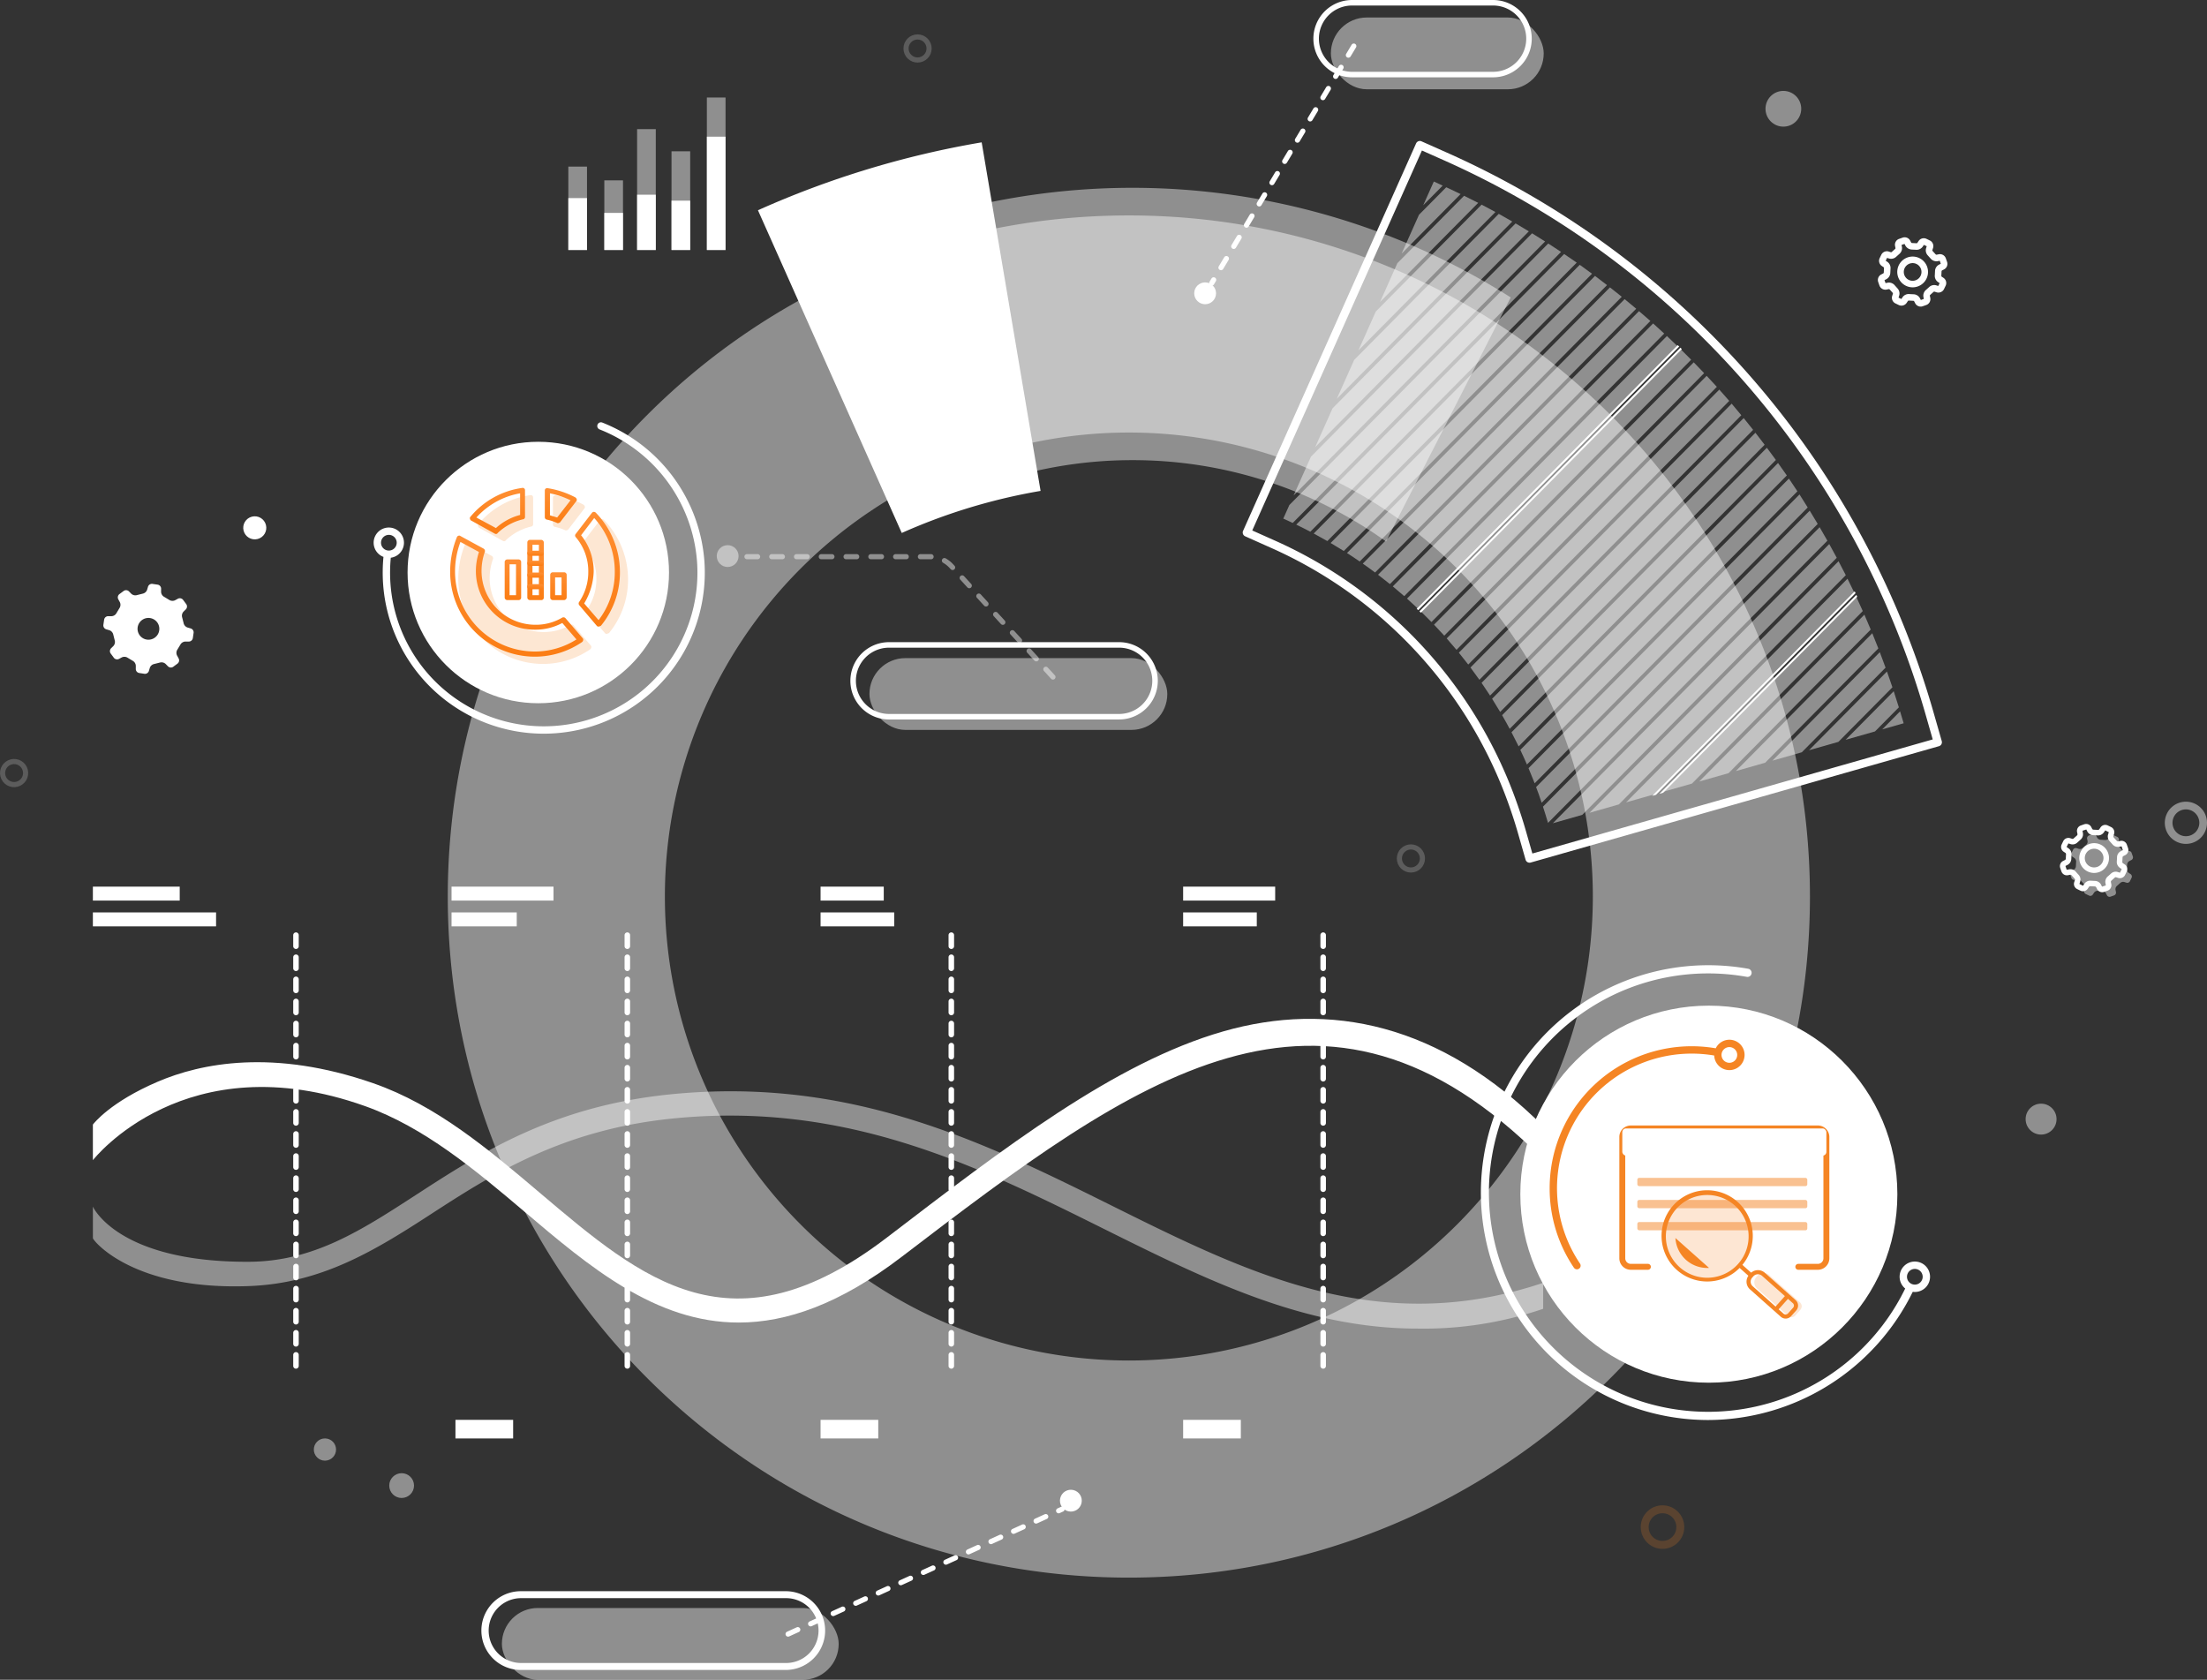 <svg xmlns="http://www.w3.org/2000/svg" xmlns:xlink="http://www.w3.org/1999/xlink" viewBox="0 0 599.459 456.25">
  <rect x="0" y="0" width="599.459" height="456.25" fill="#333333" stroke="none"/>
  <defs>
    <linearGradient id="linear-gradient" x1="139.318" y1="151.949" x2="139.318" y2="162.988" gradientUnits="userSpaceOnUse">
      <stop offset="0" stop-color="#ff8f33"/>
      <stop offset="1" stop-color="#fb7d14"/>
    </linearGradient>
    <linearGradient id="linear-gradient-2" x1="145.466" y1="146.639" x2="145.466" y2="162.988" xlink:href="#linear-gradient"/>
    <linearGradient id="linear-gradient-3" x1="145.466" y1="158.656" x2="145.466" y2="160.054" xlink:href="#linear-gradient"/>
    <linearGradient id="linear-gradient-4" x1="145.466" y1="155.512" x2="145.466" y2="156.91" xlink:href="#linear-gradient"/>
    <linearGradient id="linear-gradient-5" x1="145.466" y1="152.298" x2="145.466" y2="153.696" xlink:href="#linear-gradient"/>
    <linearGradient id="linear-gradient-6" x1="145.466" y1="149.574" x2="145.466" y2="150.971" xlink:href="#linear-gradient"/>
    <linearGradient id="linear-gradient-7" x1="151.684" y1="155.442" x2="151.684" y2="162.988" xlink:href="#linear-gradient"/>
    <linearGradient id="linear-gradient-8" x1="135.112" y1="132.527" x2="135.112" y2="145.032" xlink:href="#linear-gradient"/>
    <linearGradient id="linear-gradient-9" x1="152.326" y1="132.569" x2="152.326" y2="142.098" xlink:href="#linear-gradient"/>
    <linearGradient id="linear-gradient-10" x1="162.295" y1="139.024" x2="162.295" y2="170.184" xlink:href="#linear-gradient"/>
    <linearGradient id="linear-gradient-11" x1="140.344" y1="145.476" x2="140.344" y2="178.358" xlink:href="#linear-gradient"/>
  </defs>
  <title>analytics_llustration</title>
  <g id="Layer_2" data-name="Layer 2">
    <g id="Layer_31" data-name="Layer 31">
      <g>
        <path d="M306.618,58.512c-102.169,0-184.994,82.825-184.994,184.994s82.825,184.994,184.994,184.994,184.994-82.825,184.994-184.994S408.787,58.512,306.618,58.512Zm0,311.018A126.024,126.024,0,1,1,432.642,243.506,126.024,126.024,0,0,1,306.618,369.531Z" style="fill: #fff;opacity: 0.45"/>
        <circle cx="484.394" cy="29.543" r="4.853" style="fill: #fff;opacity: 0.45"/>
        <circle cx="109.092" cy="403.501" r="3.366" style="fill: #fff;opacity: 0.45"/>
        <path d="M32.121,162.756l.442.817a1.631,1.631,0,0,1-.104,1.584l-.826,1.373a1.614,1.614,0,0,1-1.343.839l-.923-.008a1.115,1.115,0,0,0-1.076.92l-.215,1.443a1.116,1.116,0,0,0,.761,1.195l.89.265a1.622,1.622,0,0,1,1.043,1.194l.39,1.539a1.626,1.626,0,0,1-.361,1.545l-.629.619a1.114,1.114,0,0,0-.11,1.411l.869,1.172a1.116,1.116,0,0,0,1.383.307l.779-.421a1.632,1.632,0,0,1,1.584.104l1.375.828a1.613,1.613,0,0,1,.838,1.343l-.007.894a1.114,1.114,0,0,0,.92,1.076l1.444.215a1.117,1.117,0,0,0,1.195-.761l.256-.861a1.622,1.622,0,0,1,1.194-1.042l1.536-.387a1.632,1.632,0,0,1,1.546.361l.669.677a1.117,1.117,0,0,0,1.413.108l1.172-.869a1.115,1.115,0,0,0,.306-1.382l-.454-.835a1.627,1.627,0,0,1,.102-1.583l.813-1.346a1.622,1.622,0,0,1,1.345-.839l.959.006a1.117,1.117,0,0,0,1.076-.922l.215-1.444a1.113,1.113,0,0,0-.762-1.193l-.913-.269a1.616,1.616,0,0,1-1.042-1.192l-.394-1.558a1.628,1.628,0,0,1,.362-1.544l.642-.633a1.114,1.114,0,0,0,.11-1.411l-.869-1.172a1.117,1.117,0,0,0-1.383-.307l-.794.43a1.635,1.635,0,0,1-1.584-.104l-1.367-.824a1.616,1.616,0,0,1-.838-1.343l.007-.893a1.114,1.114,0,0,0-.92-1.076l-1.443-.214a1.117,1.117,0,0,0-1.195.761l-.255.856a1.621,1.621,0,0,1-1.194,1.041l-1.55.391a1.627,1.627,0,0,1-1.544-.362l-.651-.661a1.114,1.114,0,0,0-1.411-.11l-1.172.869A1.116,1.116,0,0,0,32.121,162.756Zm10.575,6.279a2.957,2.957,0,1,1-4.137-.615A2.957,2.957,0,0,1,42.696,169.035Z" style="fill: #fff"/>
        <circle cx="3.832" cy="209.972" r="3.132" transform="translate(-51.907 7.497) rotate(-14.346)" style="fill: none;stroke: #fff;stroke-linecap: round;stroke-linejoin: round;stroke-width: 1.396px;opacity: 0.2"/>
        <circle cx="69.2" cy="143.365" r="3.132" transform="translate(-33.365 21.617) rotate(-14.346)" style="fill: #fff"/>
        <circle cx="451.564" cy="414.776" r="4.838" style="fill: none;stroke: #f58524;stroke-linecap: round;stroke-linejoin: round;stroke-width: 2.156px;opacity: 0.2"/>
        <circle cx="554.395" cy="303.968" r="4.199" style="fill: #fff;opacity: 0.45"/>
        <g style="opacity: 0.45">
          <path d="M593.728,229.211a5.73,5.73,0,1,1,5.731-5.73A5.735,5.735,0,0,1,593.728,229.211Zm0-9.372a3.642,3.642,0,1,0,3.644,3.642A3.646,3.646,0,0,0,593.728,219.839Z" style="fill: #fff"/>
        </g>
        <circle cx="88.26" cy="393.71" r="3.019" style="fill: #fff;opacity: 0.45"/>
        <path d="M578.943,233.575a.802.802,0,0,0,.376-.947l-.348-.991a.803.803,0,0,0-.885-.506l-.656.13a1.174,1.174,0,0,1-1.067-.409l-.768-.861a1.162,1.162,0,0,1-.29-1.102l.202-.633a.803.803,0,0,0-.404-.936l-.947-.455a.803.803,0,0,0-.984.269l-.372.556a1.167,1.167,0,0,1-1.043.463l-1.141-.059a1.171,1.171,0,0,1-.985-.577l-.292-.565a.802.802,0,0,0-.947-.376l-.991.348a.803.803,0,0,0-.505.886l.124.625a1.175,1.175,0,0,1-.409,1.067l-.862.769a1.161,1.161,0,0,1-1.102.29l-.613-.195a.802.802,0,0,0-.936.403l-.455.947a.804.804,0,0,0,.269.984l.538.36a1.167,1.167,0,0,1,.462,1.043l-.061,1.139a1.175,1.175,0,0,1-.577.986l-.608.316a.804.804,0,0,0-.375.948l.348.991a.802.802,0,0,0,.885.504l.67-.134a1.171,1.171,0,0,1,1.067.408l.752.846a1.167,1.167,0,0,1,.291,1.103l-.209.658a.804.804,0,0,0,.405.936l.947.455a.801.801,0,0,0,.983-.27l.38-.57a1.163,1.163,0,0,1,1.042-.462l1.155.061a1.172,1.172,0,0,1,.985.578l.298.576a.802.802,0,0,0,.947.376l.991-.348a.804.804,0,0,0,.506-.886l-.127-.638a1.177,1.177,0,0,1,.409-1.067l.858-.764a1.163,1.163,0,0,1,1.102-.29l.612.195a.802.802,0,0,0,.936-.404l.454-.946a.804.804,0,0,0-.269-.984l-.535-.357a1.166,1.166,0,0,1-.462-1.043l.061-1.149a1.171,1.171,0,0,1,.578-.985Z" style="fill: #fff;opacity: 0.45"/>
        <g>
          <path d="M567.467,229.25a4.04,4.04,0,1,0,5.15,2.475A4.01,4.01,0,0,0,567.467,229.25Zm3.627,4.912a2.539,2.539,0,1,1,.107-1.941A2.523,2.523,0,0,1,571.094,234.162Z" style="fill: #fff"/>
          <path d="M577.124,234.792l-.534-.356a.472.472,0,0,1-.13-.381l.062-1.212a.465.465,0,0,1,.172-.295l.594-.307h.002a1.555,1.555,0,0,0,.737-1.861l-.348-.99a1.544,1.544,0,0,0-1.738-.993l-.657.13a.503.503,0,0,1-.36-.172l-.819-.913a.452.452,0,0,1-.084-.323l.201-.633a1.555,1.555,0,0,0-.793-1.839l-.946-.455a1.554,1.554,0,0,0-1.934.528l-.37.555a.461.461,0,0,1-.382.131l-1.203-.06a.428.428,0,0,1-.295-.173l-.292-.565a1.562,1.562,0,0,0-1.861-.738l-.99.348a1.555,1.555,0,0,0-.993,1.739l.124.625a.482.482,0,0,1-.173.362l-.912.817a.434.434,0,0,1-.325.086l-.613-.195a1.553,1.553,0,0,0-1.839.793l-.455.948a1.555,1.555,0,0,0,.527,1.932l.537.358a.478.478,0,0,1,.131.38l-.062,1.202a.462.462,0,0,1-.172.297l-.611.316a1.558,1.558,0,0,0-.735,1.861l.348.99a1.558,1.558,0,0,0,1.74.992l.671-.134a.445.445,0,0,1,.358.171l.802.896a.455.455,0,0,1,.087.329l-.208.657a1.553,1.553,0,0,0,.795,1.838l.945.455a1.552,1.552,0,0,0,1.933-.529l.38-.57a.511.511,0,0,1,.378-.129l1.219.062a.558.558,0,0,1,.295.171l.298.579a1.561,1.561,0,0,0,1.376.819,1.485,1.485,0,0,0,.485-.081l.99-.348a1.555,1.555,0,0,0,.993-1.74l-.127-.637a.482.482,0,0,1,.173-.362l.908-.814a.471.471,0,0,1,.324-.085l.613.195a1.555,1.555,0,0,0,1.839-.795l.454-.946A1.555,1.555,0,0,0,577.124,234.792Zm-1.311,2.243-.613-.195a1.864,1.864,0,0,0-1.828.445l-.809.725a1.908,1.908,0,0,0-.694,1.813l.108.669-1.023.336-.298-.579a1.894,1.894,0,0,0-1.565-.981l-.045.001-1.085-.055a1.922,1.922,0,0,0-1.776.788l-.413.58-.962-.489.208-.657a1.875,1.875,0,0,0-.444-1.829l-.714-.797a1.898,1.898,0,0,0-1.812-.692l-.701.116L561.01,235.209l.611-.316a1.887,1.887,0,0,0,.979-1.611l.055-1.07a1.906,1.906,0,0,0-.787-1.775l-.548-.394.487-.961.612.195a1.863,1.863,0,0,0,1.83-.445l.812-.729a1.907,1.907,0,0,0,.694-1.812l-.105-.657,1.023-.335.291.563a1.846,1.846,0,0,0,1.613.983l1.069.052a1.909,1.909,0,0,0,1.777-.787l.406-.566.96.487-.2.632a1.886,1.886,0,0,0,.444,1.829l.729.812a1.903,1.903,0,0,0,1.812.693l.688-.112.327,1.029-.584.301a1.879,1.879,0,0,0-.983,1.612l-.054,1.078a1.903,1.903,0,0,0,.786,1.777l.545.393Z" style="fill: #fff"/>
        </g>
        <path d="M282.64,133.336a157.371,157.371,0,0,0-33.281,9.532q-2.239.915-4.428,1.892L214.95,77.473l-9.076-20.366A251.733,251.733,0,0,1,266.595,38.67l.047.01,2.433,14.394,1.285,7.618Z" style="fill: #fff"/>
        <rect x="25.229" y="240.822" width="23.588" height="3.788" style="fill: #fff"/>
        <rect x="25.229" y="247.824" width="33.459" height="3.788" style="fill: #fff"/>
        <rect x="122.648" y="240.822" width="27.693" height="3.788" style="fill: #fff"/>
        <rect x="122.648" y="247.824" width="17.707" height="3.788" style="fill: #fff"/>
        <rect x="222.882" y="240.822" width="17.161" height="3.788" style="fill: #fff"/>
        <rect x="222.882" y="247.824" width="20.001" height="3.788" style="fill: #fff"/>
        <rect x="321.362" y="240.822" width="24.997" height="3.788" style="fill: #fff"/>
        <rect x="321.362" y="247.824" width="20.002" height="3.788" style="fill: #fff"/>
        <rect x="123.709" y="385.649" width="15.668" height="5.051" style="fill: #fff"/>
        <rect x="222.882" y="385.649" width="15.668" height="5.051" style="fill: #fff"/>
        <rect x="321.362" y="385.649" width="15.668" height="5.051" style="fill: #fff"/>
        <g style="opacity: 0.45">
          <path d="M385.022,360.866c-30.717.002-57.418-13.279-85.254-27.121-34.366-17.089-69.901-34.76-117.247-29.921-30.233,3.09-49.21,15.402-65.952,26.265-15.159,9.836-29.492,18.485-48.903,19.224-31.371,1.194-42.254-12.186-42.436-13.002v-8.586h0c.039.148,6.888,15.166,42.402,14.988,17.489-.088,30.397-8.463,45.344-18.16,17.369-11.27,37.056-24.042,68.874-27.294,49.244-5.033,85.651,13.07,120.857,30.577,36.84,18.319,71.993,35.498,116.443,20.593v7.06A100.378,100.378,0,0,1,385.022,360.866Z" style="fill: #fff"/>
        </g>
        <path d="M200.646,359.22c-22.673.002-40.655-15.248-58.26-30.174-13.349-11.318-27.198-22.889-43.184-28.597C50.412,283.03,25.452,314.838,25.229,315.118v-9.676c.264-.331,4.716-6.112,17.597-11.632,11.727-5.026,31.404-9.035,58.544.405,17.195,5.981,31.475,18.088,45.285,29.796,28.014,23.751,52.208,44.263,94.224,12.134,31.823-24.334,61.822-47.524,91.339-55.996,28.87-8.286,58.967-2.22,87.14,25.953l-.208,8.787c-59.845-60.109-110.802-22.026-174.262,26.5C228.079,354.243,213.596,359.219,200.646,359.22Z" style="fill: #fff"/>
        <path d="M80.394,371.75a.75.75,0,0,1-.75-.75v-3a.75.75,0,0,1,1.5,0v3A.75.75,0,0,1,80.394,371.75Zm0-6a.75.75,0,0,1-.75-.75v-3a.75.75,0,0,1,1.5,0v3A.75.75,0,0,1,80.394,365.75Zm0-6a.75.75,0,0,1-.75-.75v-3a.75.75,0,0,1,1.5,0v3A.75.75,0,0,1,80.394,359.75Zm0-6a.75.75,0,0,1-.75-.75v-3a.75.75,0,0,1,1.5,0v3A.75.75,0,0,1,80.394,353.75Zm0-6a.75.75,0,0,1-.75-.75v-3a.75.75,0,0,1,1.5,0v3A.75.75,0,0,1,80.394,347.75Zm0-6a.75.75,0,0,1-.75-.75v-3a.75.75,0,0,1,1.5,0v3A.75.75,0,0,1,80.394,341.75Zm0-6a.75.75,0,0,1-.75-.75v-3a.75.75,0,0,1,1.5,0v3A.75.75,0,0,1,80.394,335.75Zm0-6a.75.75,0,0,1-.75-.75v-3a.75.75,0,0,1,1.5,0v3A.75.75,0,0,1,80.394,329.75Zm0-6a.75.75,0,0,1-.75-.75v-3a.75.75,0,0,1,1.5,0v3A.75.75,0,0,1,80.394,323.75Zm0-6a.75.75,0,0,1-.75-.75v-3a.75.75,0,0,1,1.5,0v3A.75.75,0,0,1,80.394,317.75Zm0-6a.75.75,0,0,1-.75-.75v-3a.75.75,0,0,1,1.5,0v3A.75.75,0,0,1,80.394,311.75Zm0-6a.75.75,0,0,1-.75-.75v-3a.75.75,0,0,1,1.5,0v3A.75.75,0,0,1,80.394,305.75Zm0-6a.75.75,0,0,1-.75-.75v-3a.75.75,0,0,1,1.5,0v3A.75.75,0,0,1,80.394,299.75Zm0-6a.75.75,0,0,1-.75-.75v-3a.75.75,0,0,1,1.5,0v3A.75.75,0,0,1,80.394,293.75Zm0-6a.75.75,0,0,1-.75-.75v-3a.75.75,0,0,1,1.5,0v3A.75.75,0,0,1,80.394,287.75Zm0-6a.75.75,0,0,1-.75-.75v-3a.75.75,0,0,1,1.5,0v3A.75.75,0,0,1,80.394,281.75Zm0-6a.75.75,0,0,1-.75-.75v-3a.75.75,0,0,1,1.5,0v3A.75.75,0,0,1,80.394,275.75Zm0-6a.75.75,0,0,1-.75-.75v-3a.75.75,0,0,1,1.5,0v3A.75.75,0,0,1,80.394,269.75Zm0-6a.75.75,0,0,1-.75-.75v-3a.75.75,0,0,1,1.5,0v3A.75.75,0,0,1,80.394,263.75Zm0-6a.75.75,0,0,1-.75-.75v-3a.75.75,0,0,1,1.5,0v3A.75.75,0,0,1,80.394,257.75Z" style="fill: #fff"/>
        <path d="M170.394,371.75a.75.75,0,0,1-.75-.75v-3a.75.75,0,0,1,1.5,0v3A.75.75,0,0,1,170.394,371.75Zm0-6a.75.75,0,0,1-.75-.75v-3a.75.75,0,0,1,1.5,0v3A.75.75,0,0,1,170.394,365.75Zm0-6a.75.75,0,0,1-.75-.75v-3a.75.75,0,0,1,1.5,0v3A.75.75,0,0,1,170.394,359.75Zm0-6a.75.75,0,0,1-.75-.75v-3a.75.75,0,0,1,1.5,0v3A.75.75,0,0,1,170.394,353.75Zm0-6a.75.75,0,0,1-.75-.75v-3a.75.75,0,0,1,1.5,0v3A.75.75,0,0,1,170.394,347.75Zm0-6a.75.75,0,0,1-.75-.75v-3a.75.75,0,0,1,1.5,0v3A.75.75,0,0,1,170.394,341.75Zm0-6a.75.75,0,0,1-.75-.75v-3a.75.75,0,0,1,1.5,0v3A.75.75,0,0,1,170.394,335.75Zm0-6a.75.75,0,0,1-.75-.75v-3a.75.75,0,0,1,1.5,0v3A.75.75,0,0,1,170.394,329.75Zm0-6a.75.75,0,0,1-.75-.75v-3a.75.75,0,0,1,1.5,0v3A.75.75,0,0,1,170.394,323.75Zm0-6a.75.75,0,0,1-.75-.75v-3a.75.75,0,0,1,1.5,0v3A.75.75,0,0,1,170.394,317.75Zm0-6a.75.75,0,0,1-.75-.75v-3a.75.75,0,0,1,1.5,0v3A.75.75,0,0,1,170.394,311.75Zm0-6a.75.75,0,0,1-.75-.75v-3a.75.75,0,0,1,1.5,0v3A.75.75,0,0,1,170.394,305.75Zm0-6a.75.75,0,0,1-.75-.75v-3a.75.75,0,0,1,1.5,0v3A.75.75,0,0,1,170.394,299.75Zm0-6a.75.75,0,0,1-.75-.75v-3a.75.75,0,0,1,1.5,0v3A.75.75,0,0,1,170.394,293.75Zm0-6a.75.75,0,0,1-.75-.75v-3a.75.75,0,0,1,1.5,0v3A.75.75,0,0,1,170.394,287.75Zm0-6a.75.75,0,0,1-.75-.75v-3a.75.75,0,0,1,1.5,0v3A.75.75,0,0,1,170.394,281.75Zm0-6a.75.75,0,0,1-.75-.75v-3a.75.75,0,0,1,1.5,0v3A.75.75,0,0,1,170.394,275.75Zm0-6a.75.75,0,0,1-.75-.75v-3a.75.75,0,0,1,1.5,0v3A.75.75,0,0,1,170.394,269.75Zm0-6a.75.75,0,0,1-.75-.75v-3a.75.75,0,0,1,1.5,0v3A.75.75,0,0,1,170.394,263.75Zm0-6a.75.75,0,0,1-.75-.75v-3a.75.75,0,0,1,1.5,0v3A.75.75,0,0,1,170.394,257.75Z" style="fill: #fff"/>
        <path d="M258.394,371.75a.75.75,0,0,1-.75-.75v-3a.75.75,0,0,1,1.5,0v3A.75.75,0,0,1,258.394,371.75Zm0-6a.75.75,0,0,1-.75-.75v-3a.75.75,0,0,1,1.5,0v3A.75.75,0,0,1,258.394,365.75Zm0-6a.75.75,0,0,1-.75-.75v-3a.75.75,0,0,1,1.5,0v3A.75.75,0,0,1,258.394,359.75Zm0-6a.75.75,0,0,1-.75-.75v-3a.75.75,0,0,1,1.5,0v3A.75.75,0,0,1,258.394,353.75Zm0-6a.75.75,0,0,1-.75-.75v-3a.75.75,0,0,1,1.5,0v3A.75.75,0,0,1,258.394,347.75Zm0-6a.75.75,0,0,1-.75-.75v-3a.75.75,0,0,1,1.5,0v3A.75.75,0,0,1,258.394,341.75Zm0-6a.75.75,0,0,1-.75-.75v-3a.75.75,0,0,1,1.5,0v3A.75.75,0,0,1,258.394,335.75Zm0-6a.75.75,0,0,1-.75-.75v-3a.75.75,0,0,1,1.5,0v3A.75.75,0,0,1,258.394,329.75Zm0-6a.75.75,0,0,1-.75-.75v-3a.75.75,0,0,1,1.5,0v3A.75.75,0,0,1,258.394,323.75Zm0-6a.75.75,0,0,1-.75-.75v-3a.75.75,0,0,1,1.5,0v3A.75.75,0,0,1,258.394,317.75Zm0-6a.75.75,0,0,1-.75-.75v-3a.75.75,0,0,1,1.5,0v3A.75.75,0,0,1,258.394,311.75Zm0-6a.75.75,0,0,1-.75-.75v-3a.75.75,0,0,1,1.5,0v3A.75.75,0,0,1,258.394,305.75Zm0-6a.75.75,0,0,1-.75-.75v-3a.75.75,0,0,1,1.5,0v3A.75.75,0,0,1,258.394,299.75Zm0-6a.75.75,0,0,1-.75-.75v-3a.75.75,0,0,1,1.5,0v3A.75.75,0,0,1,258.394,293.75Zm0-6a.75.75,0,0,1-.75-.75v-3a.75.75,0,0,1,1.5,0v3A.75.75,0,0,1,258.394,287.75Zm0-6a.75.75,0,0,1-.75-.75v-3a.75.75,0,0,1,1.5,0v3A.75.75,0,0,1,258.394,281.75Zm0-6a.75.75,0,0,1-.75-.75v-3a.75.75,0,0,1,1.5,0v3A.75.75,0,0,1,258.394,275.75Zm0-6a.75.75,0,0,1-.75-.75v-3a.75.75,0,0,1,1.5,0v3A.75.75,0,0,1,258.394,269.75Zm0-6a.75.75,0,0,1-.75-.75v-3a.75.75,0,0,1,1.5,0v3A.75.75,0,0,1,258.394,263.75Zm0-6a.75.75,0,0,1-.75-.75v-3a.75.75,0,0,1,1.5,0v3A.75.75,0,0,1,258.394,257.75Z" style="fill: #fff"/>
        <path d="M359.394,371.75a.75.75,0,0,1-.75-.75v-3a.75.75,0,0,1,1.5,0v3A.75.75,0,0,1,359.394,371.75Zm0-6a.75.75,0,0,1-.75-.75v-3a.75.75,0,0,1,1.5,0v3A.75.75,0,0,1,359.394,365.75Zm0-6a.75.75,0,0,1-.75-.75v-3a.75.75,0,0,1,1.5,0v3A.75.75,0,0,1,359.394,359.75Zm0-6a.75.75,0,0,1-.75-.75v-3a.75.75,0,0,1,1.5,0v3A.75.75,0,0,1,359.394,353.75Zm0-6a.75.75,0,0,1-.75-.75v-3a.75.75,0,0,1,1.5,0v3A.75.75,0,0,1,359.394,347.75Zm0-6a.75.75,0,0,1-.75-.75v-3a.75.75,0,0,1,1.5,0v3A.75.75,0,0,1,359.394,341.75Zm0-6a.75.75,0,0,1-.75-.75v-3a.75.75,0,0,1,1.5,0v3A.75.75,0,0,1,359.394,335.75Zm0-6a.75.75,0,0,1-.75-.75v-3a.75.75,0,0,1,1.5,0v3A.75.75,0,0,1,359.394,329.75Zm0-6a.75.75,0,0,1-.75-.75v-3a.75.75,0,0,1,1.5,0v3A.75.75,0,0,1,359.394,323.75Zm0-6a.75.75,0,0,1-.75-.75v-3a.75.75,0,0,1,1.5,0v3A.75.75,0,0,1,359.394,317.75Zm0-6a.75.75,0,0,1-.75-.75v-3a.75.75,0,0,1,1.5,0v3A.75.75,0,0,1,359.394,311.75Zm0-6a.75.75,0,0,1-.75-.75v-3a.75.75,0,0,1,1.5,0v3A.75.75,0,0,1,359.394,305.75Zm0-6a.75.75,0,0,1-.75-.75v-3a.75.75,0,0,1,1.5,0v3A.75.75,0,0,1,359.394,299.75Zm0-6a.75.75,0,0,1-.75-.75v-3a.75.75,0,0,1,1.5,0v3A.75.75,0,0,1,359.394,293.75Zm0-6a.75.75,0,0,1-.75-.75v-3a.75.75,0,0,1,1.5,0v3A.75.75,0,0,1,359.394,287.75Zm0-6a.75.75,0,0,1-.75-.75v-3a.75.75,0,0,1,1.5,0v3A.75.75,0,0,1,359.394,281.75Zm0-6a.75.75,0,0,1-.75-.75v-3a.75.75,0,0,1,1.5,0v3A.75.75,0,0,1,359.394,275.75Zm0-6a.75.75,0,0,1-.75-.75v-3a.75.75,0,0,1,1.5,0v3A.75.75,0,0,1,359.394,269.75Zm0-6a.75.75,0,0,1-.75-.75v-3a.75.75,0,0,1,1.5,0v3A.75.75,0,0,1,359.394,263.75Zm0-6a.75.75,0,0,1-.75-.75v-3a.75.75,0,0,1,1.5,0v3A.75.75,0,0,1,359.394,257.75Z" style="fill: #fff"/>
        <rect x="361.489" y="4.75" width="57.811" height="19.5" rx="9.75" ry="9.75" transform="translate(780.788 29.001) rotate(-180)" style="fill: #fff;opacity: 0.45"/>
        <rect x="236.155" y="178.75" width="80.905" height="19.5" rx="9.75" ry="9.75" transform="translate(553.216 377.001) rotate(-180)" style="fill: #fff;opacity: 0.45"/>
        <path d="M303.978,195.417h-62.5a10.5,10.5,0,0,1,0-21h62.5a10.5,10.5,0,0,1,0,21Zm-62.5-19.5a9,9,0,0,0,0,18h62.5a9,9,0,0,0,0-18Z" style="fill: #fff"/>
        <path d="M405.55,21H367.238a10.5,10.5,0,0,1,0-21H405.55a10.5,10.5,0,0,1,0,21ZM367.238,1.5a9,9,0,0,0,0,18H405.55a9,9,0,0,0,0-18Z" style="fill: #fff"/>
        <rect x="136.32" y="436.75" width="91.481" height="19.5" rx="9.75" ry="9.75" style="fill: #fff;opacity: 0.45"/>
        <path d="M214.061,444.532a.698.698,0,0,1-.289-1.333l2.624-1.196a.697.697,0,1,1,.578,1.27l-2.624,1.196A.69.69,0,0,1,214.061,444.532Zm6.123-2.791a.698.698,0,0,1-.289-1.333l2.625-1.196a.697.697,0,0,1,.578,1.27l-2.625,1.196A.69.69,0,0,1,220.184,441.741Zm6.124-2.792a.698.698,0,0,1-.289-1.333l2.624-1.196a.697.697,0,1,1,.578,1.27l-2.624,1.196A.69.69,0,0,1,226.308,438.949Zm6.123-2.791a.698.698,0,0,1-.289-1.333l2.624-1.196a.697.697,0,1,1,.578,1.27l-2.624,1.196A.69.69,0,0,1,232.431,436.158Zm6.123-2.792a.698.698,0,0,1-.289-1.333l2.625-1.196a.697.697,0,0,1,.578,1.27l-2.625,1.196A.69.69,0,0,1,238.554,433.366Zm6.124-2.791a.698.698,0,0,1-.289-1.333l2.624-1.196a.697.697,0,1,1,.578,1.27l-2.624,1.196A.69.69,0,0,1,244.678,430.575Zm6.123-2.792a.698.698,0,0,1-.289-1.333l2.625-1.196a.697.697,0,0,1,.578,1.27l-2.625,1.196A.69.69,0,0,1,250.801,427.783Zm6.124-2.791a.698.698,0,0,1-.289-1.333l2.624-1.196a.697.697,0,0,1,.578,1.27l-2.624,1.196A.69.69,0,0,1,256.925,424.992Zm6.123-2.791a.698.698,0,0,1-.289-1.333l2.624-1.196a.697.697,0,1,1,.578,1.27l-2.624,1.196A.69.69,0,0,1,263.048,422.201Zm6.123-2.792a.698.698,0,0,1-.289-1.333l2.625-1.196a.697.697,0,0,1,.578,1.27l-2.625,1.196A.69.69,0,0,1,269.171,419.409Zm6.124-2.791a.698.698,0,0,1-.289-1.333l2.624-1.196a.697.697,0,1,1,.578,1.27l-2.624,1.196A.69.69,0,0,1,275.295,416.618Zm6.123-2.792a.698.698,0,0,1-.289-1.333l2.624-1.196a.697.697,0,0,1,.578,1.27l-2.624,1.196A.69.69,0,0,1,281.418,413.826Zm6.123-2.791a.698.698,0,0,1-.289-1.333l.938-.428a.697.697,0,1,1,.578,1.27l-.938.428A.69.69,0,0,1,287.541,411.035Z" style="fill: #fff"/>
        <path d="M213.427,453.576H141.446a10.693,10.693,0,0,1,0-21.387H213.427a10.693,10.693,0,0,1,0,21.387Zm-71.981-19.5a8.807,8.807,0,0,0,0,17.613H213.427a8.807,8.807,0,1,0,0-17.613Z" style="fill: #fff"/>
        <circle cx="290.865" cy="407.602" r="2.965" transform="translate(-171.908 598.868) rotate(-76.944)" style="fill: #fff"/>
        <g style="opacity: 0.45">
          <circle cx="197.645" cy="151.036" r="2.966" style="fill: #fff"/>
          <path d="M225.967,150.504h-2.885a.698.698,0,1,0,0,1.396H225.967a.698.698,0,1,0,0-1.396Z" style="fill: #fff"/>
          <path d="M232.696,150.504h-2.884a.698.698,0,1,0,0,1.396h2.884a.698.698,0,1,0,0-1.396Z" style="fill: #fff"/>
          <path d="M239.426,150.504h-2.884a.698.698,0,1,0,0,1.396H239.426a.698.698,0,1,0,0-1.396Z" style="fill: #fff"/>
          <path d="M212.508,150.504h-2.885a.698.698,0,1,0,0,1.396H212.508a.698.698,0,1,0,0-1.396Z" style="fill: #fff"/>
          <path d="M219.238,150.504h-2.885a.698.698,0,1,0,0,1.396h2.885a.698.698,0,1,0,0-1.396Z" style="fill: #fff"/>
          <path d="M205.778,150.504h-2.884a.698.698,0,1,0,0,1.396h2.884a.698.698,0,1,0,0-1.396Z" style="fill: #fff"/>
          <path d="M246.155,150.504h-2.884a.698.698,0,1,0,0,1.396h2.884a.698.698,0,1,0,0-1.396Z" style="fill: #fff"/>
          <path d="M252.915,150.513c-.123-.005-.249-.009-.374-.009h-2.54a.698.698,0,1,0,0,1.396h2.54c.105,0,.21.002.313.007l.031.001a.698.698,0,0,0,.029-1.396Z" style="fill: #fff"/>
          <path d="M280.032,176.336a.698.698,0,0,0-1.029.943l1.948,2.127a.698.698,0,1,0,1.029-.943Z" style="fill: #fff"/>
          <path d="M275.487,171.374a.698.698,0,0,0-1.029.943l1.948,2.126a.698.698,0,1,0,1.029-.943Z" style="fill: #fff"/>
          <path d="M286.526,183.425l-1.948-2.126a.698.698,0,0,0-1.029.943l1.948,2.126a.698.698,0,0,0,1.029-.943Z" style="fill: #fff"/>
          <path d="M266.396,161.448a.698.698,0,1,0-1.029.943l1.947,2.127a.698.698,0,0,0,1.029-.943Z" style="fill: #fff"/>
          <path d="M261.85,156.486a.698.698,0,0,0-1.029.943l1.948,2.127a.698.698,0,0,0,1.029-.943Z" style="fill: #fff"/>
          <path d="M258.953,153.325a8.642,8.642,0,0,0-2.062-1.656.698.698,0,1,0-.697,1.209,7.249,7.249,0,0,1,1.73,1.39l.299.326a.698.698,0,1,0,1.029-.943Z" style="fill: #fff"/>
          <path d="M270.941,166.411a.698.698,0,0,0-1.029.943l1.948,2.127a.698.698,0,1,0,1.029-.943Z" style="fill: #fff"/>
        </g>
        <circle cx="249.227" cy="13.167" r="3.132" style="fill: none;stroke: #fff;stroke-linecap: round;stroke-linejoin: round;stroke-width: 1.396px;opacity: 0.2"/>
        <circle cx="464.152" cy="324.351" r="51.206" style="fill: #fff"/>
        <path d="M463.942,385.695A61.764,61.764,0,1,1,474.825,263.124a1.116,1.116,0,1,1-.391,2.197,59.536,59.536,0,1,0,43.252,84.245,1.116,1.116,0,1,1,2.014.963A62.109,62.109,0,0,1,463.942,385.695Z" style="fill: #fff"/>
        <path d="M469.725,282.402a4.123,4.123,0,0,0-3.698,2.327A38.583,38.583,0,0,0,420.911,322.752a38.377,38.377,0,0,0,6.59,21.571.999.999,0,0,0,1.656-1.119,36.586,36.586,0,0,1,30.333-57.032,36.941,36.941,0,0,1,6.119.515,4.126,4.126,0,1,0,4.115-4.285Zm0,6.265a2.132,2.132,0,1,1,2.134-2.133A2.135,2.135,0,0,1,469.725,288.667Z" style="fill: #f58524"/>
        <path d="M520.1,350.917a4.132,4.132,0,1,1,4.134-4.133A4.136,4.136,0,0,1,520.1,350.917Zm0-6.265a2.132,2.132,0,1,0,2.134,2.132A2.134,2.134,0,0,0,520.1,344.652Z" style="fill: #fff"/>
        <path d="M493.767,344.887H488.427a.805.805,0,0,1,0-1.609h5.34a1.508,1.508,0,0,0,1.506-1.506v-32.96a1.508,1.508,0,0,0-1.506-1.507H442.955a1.508,1.508,0,0,0-1.507,1.507v32.96a1.508,1.508,0,0,0,1.507,1.506h4.668a.805.805,0,0,1,0,1.609h-4.668a3.119,3.119,0,0,1-3.116-3.115v-32.96a3.119,3.119,0,0,1,3.116-3.116H493.767a3.119,3.119,0,0,1,3.115,3.116v32.96A3.119,3.119,0,0,1,493.767,344.887Z" style="fill: #f58524"/>
        <rect x="440.644" y="306.5" width="55.433" height="7.382" rx="1.024" ry="1.024" style="fill: #fff"/>
        <circle cx="445.577" cy="309.923" r="1.174" style="fill: #fff"/>
        <circle cx="449.872" cy="309.923" r="1.174" style="fill: #fff"/>
        <circle cx="454.167" cy="309.923" r="1.174" style="fill: #fff"/>
        <rect x="444.728" y="319.917" width="46.167" height="2.25" rx="0.5" ry="0.5" style="fill: #f58524;opacity: 0.5"/>
        <rect x="444.728" y="325.917" width="46.167" height="2.25" rx="0.5" ry="0.5" style="fill: #f58524;opacity: 0.5"/>
        <rect x="444.728" y="331.917" width="46.167" height="2.25" rx="0.5" ry="0.5" style="fill: #f58524;opacity: 0.5"/>
        <g>
          <path d="M485.62,357.414l-8.37-7.439a2.224,2.224,0,0,1-.182-3.145l.311-.349a2.234,2.234,0,0,1,3.149-.182l8.37,7.439a1.424,1.424,0,0,1,.116,2.014l-1.379,1.545A1.43,1.43,0,0,1,485.62,357.414Z" style="fill: #f58523;opacity: 0.2"/>
          <g>
            <ellipse cx="463.708" cy="335.762" rx="11.773" ry="11.747" transform="translate(-18.585 27.291) rotate(-3.305)" style="fill: #f58523;opacity: 0.2"/>
            <path d="M463.689,348.069a12.391,12.391,0,1,1,.729-.021Q464.052,348.07,463.689,348.069Zm.037-23.493q-.331,0-.663.019a11.238,11.238,0,1,0,.663-.019Z" style="fill: #f58524"/>
          </g>
          <path d="M485.012,358.144a1.982,1.982,0,0,1-1.32-.501l-8.369-7.439a2.783,2.783,0,0,1-.228-3.938l.31-.349a2.798,2.798,0,0,1,3.94-.228l8.37,7.438a1.984,1.984,0,0,1,.163,2.808l-1.38,1.544A1.982,1.982,0,0,1,485.012,358.144Zm-.576-1.339a.875.875,0,0,0,1.227-.071l1.38-1.545a.866.866,0,0,0-.071-1.223l-8.37-7.438a1.677,1.677,0,0,0-2.359.137l-.31.348a1.665,1.665,0,0,0,.135,2.354Z" style="fill: #f58524"/>
          <rect x="473.512" y="342.886" width="1.121" height="4.29" transform="translate(-98.74 470.239) rotate(-48.377)" style="fill: #f58524"/>
          <rect x="481.49" y="353.269" width="4.927" height="1.12" transform="translate(-102.279 479.281) rotate(-48.25)" style="fill: #f58524"/>
          <path d="M455.072,336.26a8.64,8.64,0,0,0,9.133,8.117" style="fill: #f58524"/>
        </g>
        <g style="opacity: 0.45">
          <rect x="154.368" y="45.254" width="5.073" height="22.651" style="fill: #fff"/>
          <rect x="164.143" y="48.988" width="5.073" height="18.917" style="fill: #fff"/>
          <rect x="173.049" y="35.073" width="5.073" height="32.831" style="fill: #fff"/>
          <rect x="182.394" y="41.096" width="5.072" height="26.809" style="fill: #fff"/>
          <rect x="191.996" y="26.488" width="5.073" height="41.417" style="fill: #fff"/>
        </g>
        <g>
          <rect x="154.368" y="53.807" width="5.073" height="14.098" style="fill: #fff"/>
          <rect x="164.143" y="57.827" width="5.073" height="10.078" style="fill: #fff"/>
          <rect x="173.049" y="52.884" width="5.073" height="15.021" style="fill: #fff"/>
          <rect x="182.394" y="54.5" width="5.072" height="13.405" style="fill: #fff"/>
          <rect x="191.996" y="37.124" width="5.073" height="30.781" style="fill: #fff"/>
        </g>
        <path d="M415.449,234.32a1.117,1.117,0,0,1-1.072-.809l-2.063-7.199c-.729-2.542-1.563-5.135-2.482-7.705a120.355,120.355,0,0,0-64.779-69.886l-6.848-3.059a1.116,1.116,0,0,1-.564-1.474L384.637,38.951a1.117,1.117,0,0,1,1.473-.564l6.843,3.044A238.264,238.264,0,0,1,525.35,194.078l2.065,7.219a1.116,1.116,0,0,1-.768,1.38l-110.892,31.601A1.107,1.107,0,0,1,415.449,234.32ZM340.133,144.081l5.829,2.604a122.565,122.565,0,0,1,65.971,71.171c.936,2.616,1.785,5.254,2.527,7.842l1.756,6.128,108.746-30.989-1.759-6.145A236.041,236.041,0,0,0,392.046,43.47l-5.825-2.591Z" style="fill: #fff"/>
        <path d="M307.618,124.982a117.876,117.876,0,0,1,68.845,22.099L410.343,80.785A192.272,192.272,0,0,0,237.381,64.281l28.718,68.206A117.955,117.955,0,0,1,307.618,124.982Z" style="fill: #fff;opacity: 0.45"/>
        <path d="M329.133,77.578a.699.699,0,0,1-.598-1.057l.532-.888a.698.698,0,0,1,1.197.717l-.532.888A.698.698,0,0,1,329.133,77.578Zm2.51-4.187a.699.699,0,0,1-.598-1.057l1.482-2.474a.698.698,0,0,1,1.197.717l-1.482,2.474A.698.698,0,0,1,331.643,73.392Zm3.46-5.771a.699.699,0,0,1-.598-1.057l1.483-2.474a.698.698,0,0,1,1.197.717l-1.483,2.474A.698.698,0,0,1,335.103,67.62Zm3.46-5.772A.699.699,0,0,1,337.965,60.791l1.483-2.474a.698.698,0,1,1,1.197.717l-1.483,2.474A.698.698,0,0,1,338.563,61.848Zm3.46-5.771a.699.699,0,0,1-.598-1.057l1.483-2.474a.698.698,0,0,1,1.197.717l-1.483,2.474A.698.698,0,0,1,342.023,56.076Zm3.461-5.772a.699.699,0,0,1-.598-1.057l1.482-2.474a.698.698,0,0,1,1.197.717l-1.482,2.474A.698.698,0,0,1,345.484,50.304Zm3.46-5.771a.699.699,0,0,1-.598-1.057l1.482-2.474a.698.698,0,0,1,1.197.717l-1.482,2.474A.698.698,0,0,1,348.944,44.532Zm3.46-5.772a.699.699,0,0,1-.598-1.057l1.482-2.474a.698.698,0,0,1,1.197.717l-1.482,2.474A.698.698,0,0,1,352.404,38.76Zm3.46-5.771a.699.699,0,0,1-.598-1.057l1.483-2.474a.698.698,0,1,1,1.197.718l-1.483,2.473A.698.698,0,0,1,355.863,32.988Zm3.46-5.772a.699.699,0,0,1-.598-1.057l1.483-2.474a.698.698,0,1,1,1.197.718L359.923,26.876A.698.698,0,0,1,359.323,27.216Zm3.46-5.771a.699.699,0,0,1-.598-1.057l1.483-2.475a.698.698,0,0,1,1.197.718l-1.483,2.474A.698.698,0,0,1,362.783,21.444Zm3.461-5.772a.699.699,0,0,1-.598-1.057l1.482-2.474a.698.698,0,0,1,1.197.717L366.844,15.332A.698.698,0,0,1,366.244,15.672Z" style="fill: #fff"/>
        <circle cx="327.333" cy="79.667" r="2.966" style="fill: #fff"/>
        <circle cx="383.227" cy="233.167" r="3.132" style="fill: none;stroke: #fff;stroke-linecap: round;stroke-linejoin: round;stroke-width: 1.396px;opacity: 0.2"/>
        <g>
          <path d="M521.316,70.097a4.178,4.178,0,1,0,2.134,2.383A4.152,4.152,0,0,0,521.316,70.097Zm.354,4.807a2.402,2.402,0,1,1,.102-1.836A2.381,2.381,0,0,1,521.67,74.903Z" style="fill: #fff"/>
          <path d="M527.902,75.478l-.526-.351a.36.36,0,0,1-.075-.264l.062-1.216a.353.353,0,0,1,.099-.176l.593-.308a1.691,1.691,0,0,0,.806-2.029l-.349-.992a1.692,1.692,0,0,0-1.896-1.082l-.647.129a.471.471,0,0,1-.239-.128l-.821-.914a.351.351,0,0,1-.054-.187l.201-.633a1.695,1.695,0,0,0-.865-2.006l-.945-.455a1.693,1.693,0,0,0-2.109.576l-.365.548a.33.33,0,0,1-.264.076l-1.207-.06a.368.368,0,0,1-.176-.097l-.292-.566A1.697,1.697,0,0,0,516.8,64.539l-.992.349a1.696,1.696,0,0,0-1.082,1.896l.123.616a.362.362,0,0,1-.128.239l-.915.821a.393.393,0,0,1-.188.055l-.613-.195a1.687,1.687,0,0,0-2.006.865l-.456.947a1.697,1.697,0,0,0,.577,2.107l.528.353a.36.36,0,0,1,.076.264l-.062,1.205a.367.367,0,0,1-.098.178l-.608.315a1.697,1.697,0,0,0-.805,2.031l.348.99a1.701,1.701,0,0,0,1.898,1.082l.662-.132a.345.345,0,0,1,.236.125l.805.898a.357.357,0,0,1,.055.192l-.207.656a1.695,1.695,0,0,0,.866,2.006l.946.455a1.694,1.694,0,0,0,2.107-.577l.375-.563a.348.348,0,0,1,.261-.074l1.223.062a.374.374,0,0,1,.174.097l.299.579a1.701,1.701,0,0,0,1.499.895,1.606,1.606,0,0,0,.531-.09l.988-.348a1.694,1.694,0,0,0,1.086-1.897l-.126-.628a.363.363,0,0,1,.128-.24l.911-.817a.457.457,0,0,1,.186-.054l.614.196a1.698,1.698,0,0,0,2.005-.867l.456-.947A1.697,1.697,0,0,0,527.902,75.478Zm-1.521,1.121.454.304-.371.771-.52-.165a1.999,1.999,0,0,0-1.963.474l-.799.717a2.056,2.056,0,0,0-.748,1.952l.108.542-.809.283-.253-.49a2.032,2.032,0,0,0-1.674-1.057l-.053.001-1.071-.053a2.033,2.033,0,0,0-1.912.848l-.326.489-.772-.37.18-.566a2.015,2.015,0,0,0-.474-1.963l-.706-.788a2.046,2.046,0,0,0-1.951-.745l-.575.114-.284-.809.524-.271a2.026,2.026,0,0,0,1.054-1.728l.052-1.055a2.048,2.048,0,0,0-.847-1.913l-.457-.306.371-.772.52.166a2.009,2.009,0,0,0,1.965-.474l.802-.721a2.051,2.051,0,0,0,.749-1.951l-.105-.531.808-.283.247.478a2.103,2.103,0,0,0,1.729,1.058l1.057.05a2.035,2.035,0,0,0,1.913-.849l.317-.475.772.371-.172.538a2.003,2.003,0,0,0,.474,1.965l.72.801a2.057,2.057,0,0,0,1.951.749l.562-.111.283.808-.505.262a2.019,2.019,0,0,0-1.059,1.728l-.052,1.065A2.046,2.046,0,0,0,526.38,76.599Z" style="fill: #fff"/>
        </g>
        <g style="opacity: 0.45">
          <path d="M485.901,129.988,412.945,203.681q.932,1.963,1.8,3.972l73.463-74.207Q487.071,131.707,485.901,129.988Z" style="fill: #fff"/>
          <path d="M482.946,125.761l-72.399,73.131q.997,1.895,1.941,3.83l72.846-73.583C484.553,128.003,483.747,126.884,482.946,125.761Z" style="fill: #fff"/>
          <path d="M491.55,138.704,417.226,213.781c.241.642.487,1.28.719,1.927.278.777.531,1.556.793,2.334l74.978-75.736C493.003,141.101,492.286,139.897,491.55,138.704Z" style="fill: #fff"/>
          <path d="M488.775,134.295,415.174,208.642q.864,2.033,1.667,4.107l74.163-74.913C490.266,136.652,489.534,135.465,488.775,134.295Z" style="fill: #fff"/>
          <path d="M473.616,113.551l-71.198,71.918q1.181,1.706,2.311,3.457l71.449-72.172C475.331,115.681,474.483,114.609,473.616,113.551Z" style="fill: #fff"/>
          <path d="M476.803,117.543l-71.525,72.249q1.121,1.767,2.191,3.576l71.839-72.565Q478.069,119.163,476.803,117.543Z" style="fill: #fff"/>
          <path d="M479.913,121.613l-71.916,72.643c.707,1.22,1.39,2.46,2.06,3.71l72.303-73.035C481.557,123.817,480.736,122.714,479.913,121.613Z" style="fill: #fff"/>
          <path d="M470.348,109.64l-70.945,71.663q1.239,1.645,2.429,3.336l71.141-71.859C472.103,111.729,471.236,110.677,470.348,109.64Z" style="fill: #fff"/>
          <path d="M499.377,152.433l-67.651,68.334,7.986-2.276,61.637-62.26C500.707,154.957,500.041,153.696,499.377,152.433Z" style="fill: #fff"/>
          <path d="M397.667,53.179,379.549,71.48l-3.473,7.778L374.841,82.026l26.66-26.93C400.234,54.441,398.95,53.811,397.667,53.179Z" style="fill: #fff"/>
          <path d="M501.812,157.184,441.671,217.933l7.946-2.265L503.696,161.042C503.083,159.749,502.45,158.465,501.812,157.184Z" style="fill: #fff"/>
          <path d="M407.092,58.081,367.81,97.761l-4.71,10.547,47.658-48.14C409.541,59.466,408.325,58.763,407.092,58.081Z" style="fill: #fff"/>
          <path d="M392.823,50.86l-7.407,7.482-4.71,10.548,16.019-16.181C395.433,52.08,394.13,51.467,392.823,50.86Z" style="fill: #fff"/>
          <path d="M494.244,143.195,419.098,219.1q.723,2.201,1.368,4.409l75.881-76.648Q495.311,145.019,494.244,143.195Z" style="fill: #fff"/>
          <path d="M402.423,55.586,373.686,84.614l-.227.509h-.005l-4.487,10.048,37.211-37.587C404.935,56.906,403.681,56.243,402.423,55.586Z" style="fill: #fff"/>
          <path d="M496.853,147.771l-75.072,75.831,7.985-2.276,69.125-69.823C498.225,150.251,497.541,149.01,496.853,147.771Z" style="fill: #fff"/>
          <path d="M433.236,74.941l-71.816,72.542q1.806,1.06,3.58,2.174L436.496,77.439C435.414,76.601,434.334,75.761,433.236,74.941Z" style="fill: #fff"/>
          <path d="M424.848,68.991l-72.768,73.504q1.928.931,3.824,1.927l72.359-73.091C427.136,70.538,425.991,69.766,424.848,68.991Z" style="fill: #fff"/>
          <path d="M429.085,71.923l-72.254,72.984q1.865.996,3.698,2.054l71.888-72.615Q430.762,73.123,429.085,71.923Z" style="fill: #fff"/>
          <path d="M437.294,78.054,365.864,150.207q1.746,1.12,3.454,2.301L440.498,80.608Q438.907,79.319,437.294,78.054Z" style="fill: #fff"/>
          <path d="M389.452,49.303l-2.88,6.45,5.286-5.339C391.054,50.046,390.261,49.663,389.452,49.303Z" style="fill: #fff"/>
          <path d="M411.659,60.68l-49.715,50.217-4.711,10.549L415.257,62.835C414.063,62.109,412.869,61.385,411.659,60.68Z" style="fill: #fff"/>
          <path d="M416.136,63.368,356.077,124.034l-4.71,10.547L419.674,65.585Q417.917,64.462,416.136,63.368Z" style="fill: #fff"/>
          <path d="M466.989,105.822,396.247,177.279c.864,1.058,1.718,2.126,2.551,3.214l70.893-71.61C468.801,107.854,467.897,106.837,466.989,105.822Z" style="fill: #fff"/>
          <path d="M420.532,66.139l-70.321,71.032-1.646,3.685c.858.383,1.711.78,2.561,1.181L424.01,68.416C422.861,67.645,421.697,66.891,420.532,66.139Z" style="fill: #fff"/>
          <path d="M456.463,94.821l-70.534,71.247q1.464,1.413,2.882,2.879L459.344,97.7C458.391,96.734,457.434,95.771,456.463,94.821Z" style="fill: #fff"/>
          <path d="M460.046,98.413l-70.54,71.254q1.409,1.471,2.778,2.985L462.872,101.348Q461.474,99.867,460.046,98.413Z" style="fill: #fff"/>
          <path d="M463.555,102.08l-70.606,71.321q1.353,1.528,2.658,3.105l70.719-71.435C465.415,104.063,464.484,103.073,463.555,102.08Z" style="fill: #fff"/>
          <path d="M449.014,87.851l-70.706,71.421q1.576,1.297,3.11,2.649l70.61-71.324Q450.534,89.211,449.014,87.851Z" style="fill: #fff"/>
          <path d="M445.182,84.509l-70.883,71.6q1.632,1.239,3.225,2.532l70.749-71.464C447.256,86.274,446.217,85.394,445.182,84.509Z" style="fill: #fff"/>
          <path d="M441.276,81.243l-71.123,71.842c1.126.787,2.244,1.588,3.346,2.411l70.924-71.642C443.384,82.973,442.332,82.107,441.276,81.243Z" style="fill: #fff"/>
          <path d="M452.767,91.27,382.165,162.586q1.52,1.355,3.002,2.758l70.539-71.252C454.73,93.148,453.76,92.198,452.767,91.27Z" style="fill: #fff"/>
          <path d="M514.365,187.744l-13.064,13.196,7.984-2.275,6.479-6.544Q515.088,189.924,514.365,187.744Z" style="fill: #fff"/>
          <path d="M508.542,171.992,471.468,209.441l7.91-2.255.075-.021L510.187,176.12C509.649,174.739,509.106,173.361,508.542,171.992Z" style="fill: #fff"/>
          <path d="M516.092,193.211l-4.846,4.896,5.821-1.658C516.756,195.364,516.418,194.29,516.092,193.211Z" style="fill: #fff"/>
          <path d="M512.529,182.387l-21.172,21.386,7.985-2.275,14.672-14.82Q513.292,184.525,512.529,182.387Z" style="fill: #fff"/>
          <path d="M510.586,177.138l-29.173,29.468,7.984-2.275,22.755-22.986Q511.388,179.234,510.586,177.138Z" style="fill: #fff"/>
          <path d="M506.399,166.945,461.522,212.275l7.986-2.276,38.612-39.003C507.554,169.642,506.99,168.287,506.399,166.945Z" style="fill: #fff"/>
          <path d="M504.159,162.025l-52.542,53.073,7.945-2.264,46.394-46.863C505.367,164.651,504.772,163.334,504.159,162.025Z" style="fill: #fff"/>
        </g>
        <path d="M455.742,94.128l-.037-.035-70.539,71.252.037.035Z" style="fill: #fff;stroke: #fff;stroke-miterlimit: 10;stroke-width: 0.5px"/>
        <path d="M456.426,94.786l-70.533,71.246.036.036L456.463,94.821Z" style="fill: #fff;stroke: #fff;stroke-miterlimit: 10;stroke-width: 0.5px"/>
        <path d="M504.15,162.006l-52.572,53.104.039-.011,52.542-53.073Z" style="fill: #fff;stroke: #fff;stroke-miterlimit: 10;stroke-width: 0.5px"/>
        <path d="M503.706,161.061l-.009-.019-54.079,54.626.039-.011Z" style="fill: #fff;stroke: #fff;stroke-miterlimit: 10;stroke-width: 0.5px"/>
        <circle cx="146.209" cy="155.5" r="35.507" style="fill: #fff"/>
        <path d="M191.318,152.338a43.988,43.988,0,0,0-27.724-37.565,1,1,0,0,0-.729,1.863,41.976,41.976,0,0,1,26.458,35.849,41.742,41.742,0,1,1-83.262,6.097,42.106,42.106,0,0,1,.084-7.095,4.118,4.118,0,1,0-1.988-.228,44.122,44.122,0,0,0-.09,7.47,43.746,43.746,0,0,0,43.556,40.55c1.083,0,2.173-.04,3.264-.12a43.741,43.741,0,0,0,40.431-46.819Zm-87.828-4.931a2.132,2.132,0,1,1,2.134,2.132A2.136,2.136,0,0,1,103.489,147.407Z" style="fill: #fff"/>
        <g style="opacity: 0.2">
          <path d="M130.203,143.371l6.428,3.563a.629.629,0,0,0,.349.07.506.506,0,0,0,.419-.279,14.974,14.974,0,0,1,6.847-3.703.612.612,0,0,0,.559-.629v-7.266a.624.624,0,0,0-.769-.629,22.23,22.23,0,0,0-14.043,7.825.543.543,0,0,0-.14.559C129.924,143.092,129.994,143.302,130.203,143.371Z" style="fill: #f58523"/>
          <path d="M150.674,143.092a13.068,13.068,0,0,1,2.795.908.421.421,0,0,0,.28.07,1.335,1.335,0,0,0,.559-.209l4.402-5.729a.543.543,0,0,0,.14-.559.891.891,0,0,0-.349-.489,23.989,23.989,0,0,0-7.545-2.515.624.624,0,0,0-.769.629v7.266A.671.671,0,0,0,150.674,143.092Z" style="fill: #f58523"/>
          <path d="M164.018,141.206a.793.793,0,0,0-.559-.21.707.707,0,0,0-.489.279l-4.402,5.729a.637.637,0,0,0,0,.838,14.236,14.236,0,0,1,3.423,9.432,14.506,14.506,0,0,1-2.515,8.244.732.732,0,0,0,.07.839l4.751,5.589a.544.544,0,0,0,.489.21c.21,0,.349-.14.629-.21a22.816,22.816,0,0,0,5.17-14.532A23.178,23.178,0,0,0,164.018,141.206Z" style="fill: #f58523"/>
          <path d="M155.774,169.851a.743.743,0,0,0-.838-.14,14.077,14.077,0,0,1-7.336,1.956,14.64,14.64,0,0,1-14.602-14.602,15.621,15.621,0,0,1,.908-5.24.756.756,0,0,0-.349-.838l-6.288-3.423a.527.527,0,0,0-.559-.07.63.63,0,0,0-.419.419,25.004,25.004,0,0,0-1.816,9.292,23.034,23.034,0,0,0,22.986,23.125,22.687,22.687,0,0,0,12.855-3.982.707.707,0,0,0,.279-.489.543.543,0,0,0-.14-.559Z" style="fill: #f58523"/>
        </g>
        <g>
          <g>
            <path d="M140.855,162.988h-3.074a.7.7,0,0,1-.699-.699v-9.641a.7.7,0,0,1,.699-.699h3.074a.7.7,0,0,1,.699.699v9.711A.689.689,0,0,1,140.855,162.988Zm-2.445-1.327H140.156v-8.384h-1.747Z" style="fill: url(#linear-gradient)"/>
            <g>
              <path d="M147.003,162.988h-3.074a.7.7,0,0,1-.699-.699V147.338a.7.7,0,0,1,.699-.699h3.074a.7.7,0,0,1,.699.699v15.021A.645.645,0,0,1,147.003,162.988Zm-2.375-1.327H146.374V147.967h-1.747Z" style="fill: url(#linear-gradient-2)"/>
              <g>
                <path d="M147.003,160.054h-3.074a.7.7,0,0,1-.699-.699.66.66,0,0,1,.699-.699h3.074a.7.7,0,0,1,.699.699A.66.66,0,0,1,147.003,160.054Z" style="fill: url(#linear-gradient-3)"/>
                <path d="M147.003,156.91h-3.074a.7.7,0,0,1-.699-.699.66.66,0,0,1,.699-.699h3.074a.7.7,0,0,1,.699.699A.66.66,0,0,1,147.003,156.91Z" style="fill: url(#linear-gradient-4)"/>
                <path d="M147.003,153.696h-3.074a.7.7,0,0,1-.699-.699.66.66,0,0,1,.699-.699h3.074a.7.7,0,0,1,.699.699A.66.66,0,0,1,147.003,153.696Z" style="fill: url(#linear-gradient-5)"/>
                <path d="M147.003,150.971h-3.074a.7.7,0,0,1-.699-.699.66.66,0,0,1,.699-.699h3.074a.7.7,0,0,1,.699.699A.66.66,0,0,1,147.003,150.971Z" style="fill: url(#linear-gradient-6)"/>
              </g>
            </g>
            <path d="M153.221,162.988h-3.074a.7.7,0,0,1-.699-.699v-6.148a.7.7,0,0,1,.699-.699h3.074a.7.7,0,0,1,.699.699v6.148A.749.749,0,0,1,153.221,162.988Zm-2.445-1.327h1.747v-4.821h-1.747Z" style="fill: url(#linear-gradient-7)"/>
          </g>
          <g>
            <path d="M134.776,145.032a.63.63,0,0,1-.349-.07l-6.428-3.563c-.21-.07-.279-.279-.349-.489a.543.543,0,0,1,.14-.559,22.23,22.23,0,0,1,14.043-7.825.624.624,0,0,1,.769.629v7.266a.612.612,0,0,1-.559.629,14.976,14.976,0,0,0-6.847,3.703A.505.505,0,0,1,134.776,145.032Zm-5.38-4.471,5.31,2.864a15.532,15.532,0,0,1,6.567-3.563v-5.869A20.767,20.767,0,0,0,129.397,140.561Z" style="fill: url(#linear-gradient-8)"/>
            <path d="M151.544,142.098a.42.42,0,0,1-.279-.07A13.07,13.07,0,0,0,148.47,141.12a.671.671,0,0,1-.489-.629v-7.266a.624.624,0,0,1,.769-.629,23.986,23.986,0,0,1,7.545,2.515.891.891,0,0,1,.349.489.543.543,0,0,1-.14.559l-4.402,5.729A1.334,1.334,0,0,1,151.544,142.098Zm-2.236-2.166c.629.21,1.327.419,2.026.629l3.633-4.681a22.875,22.875,0,0,0-5.589-1.886v5.939Z" style="fill: url(#linear-gradient-9)"/>
            <path d="M162.583,170.184a.544.544,0,0,1-.489-.21l-4.751-5.589a.732.732,0,0,1-.07-.838,14.507,14.507,0,0,0,2.515-8.244,14.236,14.236,0,0,0-3.423-9.432.638.638,0,0,1,0-.838l4.402-5.729a.707.707,0,0,1,.489-.279.793.793,0,0,1,.559.21,23.178,23.178,0,0,1,6.567,16.209,22.816,22.816,0,0,1-5.17,14.532c-.279.07-.419.21-.629.21Zm-3.912-6.288,3.912,4.541a21.349,21.349,0,0,0,4.402-13.065,21.581,21.581,0,0,0-5.589-14.672l-3.563,4.681a15.547,15.547,0,0,1,3.423,9.921A17.88,17.88,0,0,1,158.67,163.896Z" style="fill: url(#linear-gradient-10)"/>
            <path d="M145.256,178.358a23.034,23.034,0,0,1-22.986-23.125,25.006,25.006,0,0,1,1.817-9.292.63.63,0,0,1,.419-.419.527.527,0,0,1,.559.07l6.288,3.423a.756.756,0,0,1,.349.838,15.619,15.619,0,0,0-.908,5.24A14.64,14.64,0,0,0,145.396,169.695a14.077,14.077,0,0,0,7.336-1.956.743.743,0,0,1,.838.14l4.681,5.45a.543.543,0,0,1,.14.559.707.707,0,0,1-.279.489A22.687,22.687,0,0,1,145.256,178.358Zm-20.191-31.16a22.706,22.706,0,0,0-1.467,8.035,21.692,21.692,0,0,0,21.658,21.728,21.125,21.125,0,0,0,11.318-3.284l-3.843-4.471a15.448,15.448,0,0,1-7.545,1.817,15.922,15.922,0,0,1-15.929-15.929,16.675,16.675,0,0,1,.838-5.17Z" style="fill: url(#linear-gradient-11)"/>
          </g>
        </g>
      </g>
    </g>
  </g>
</svg>
